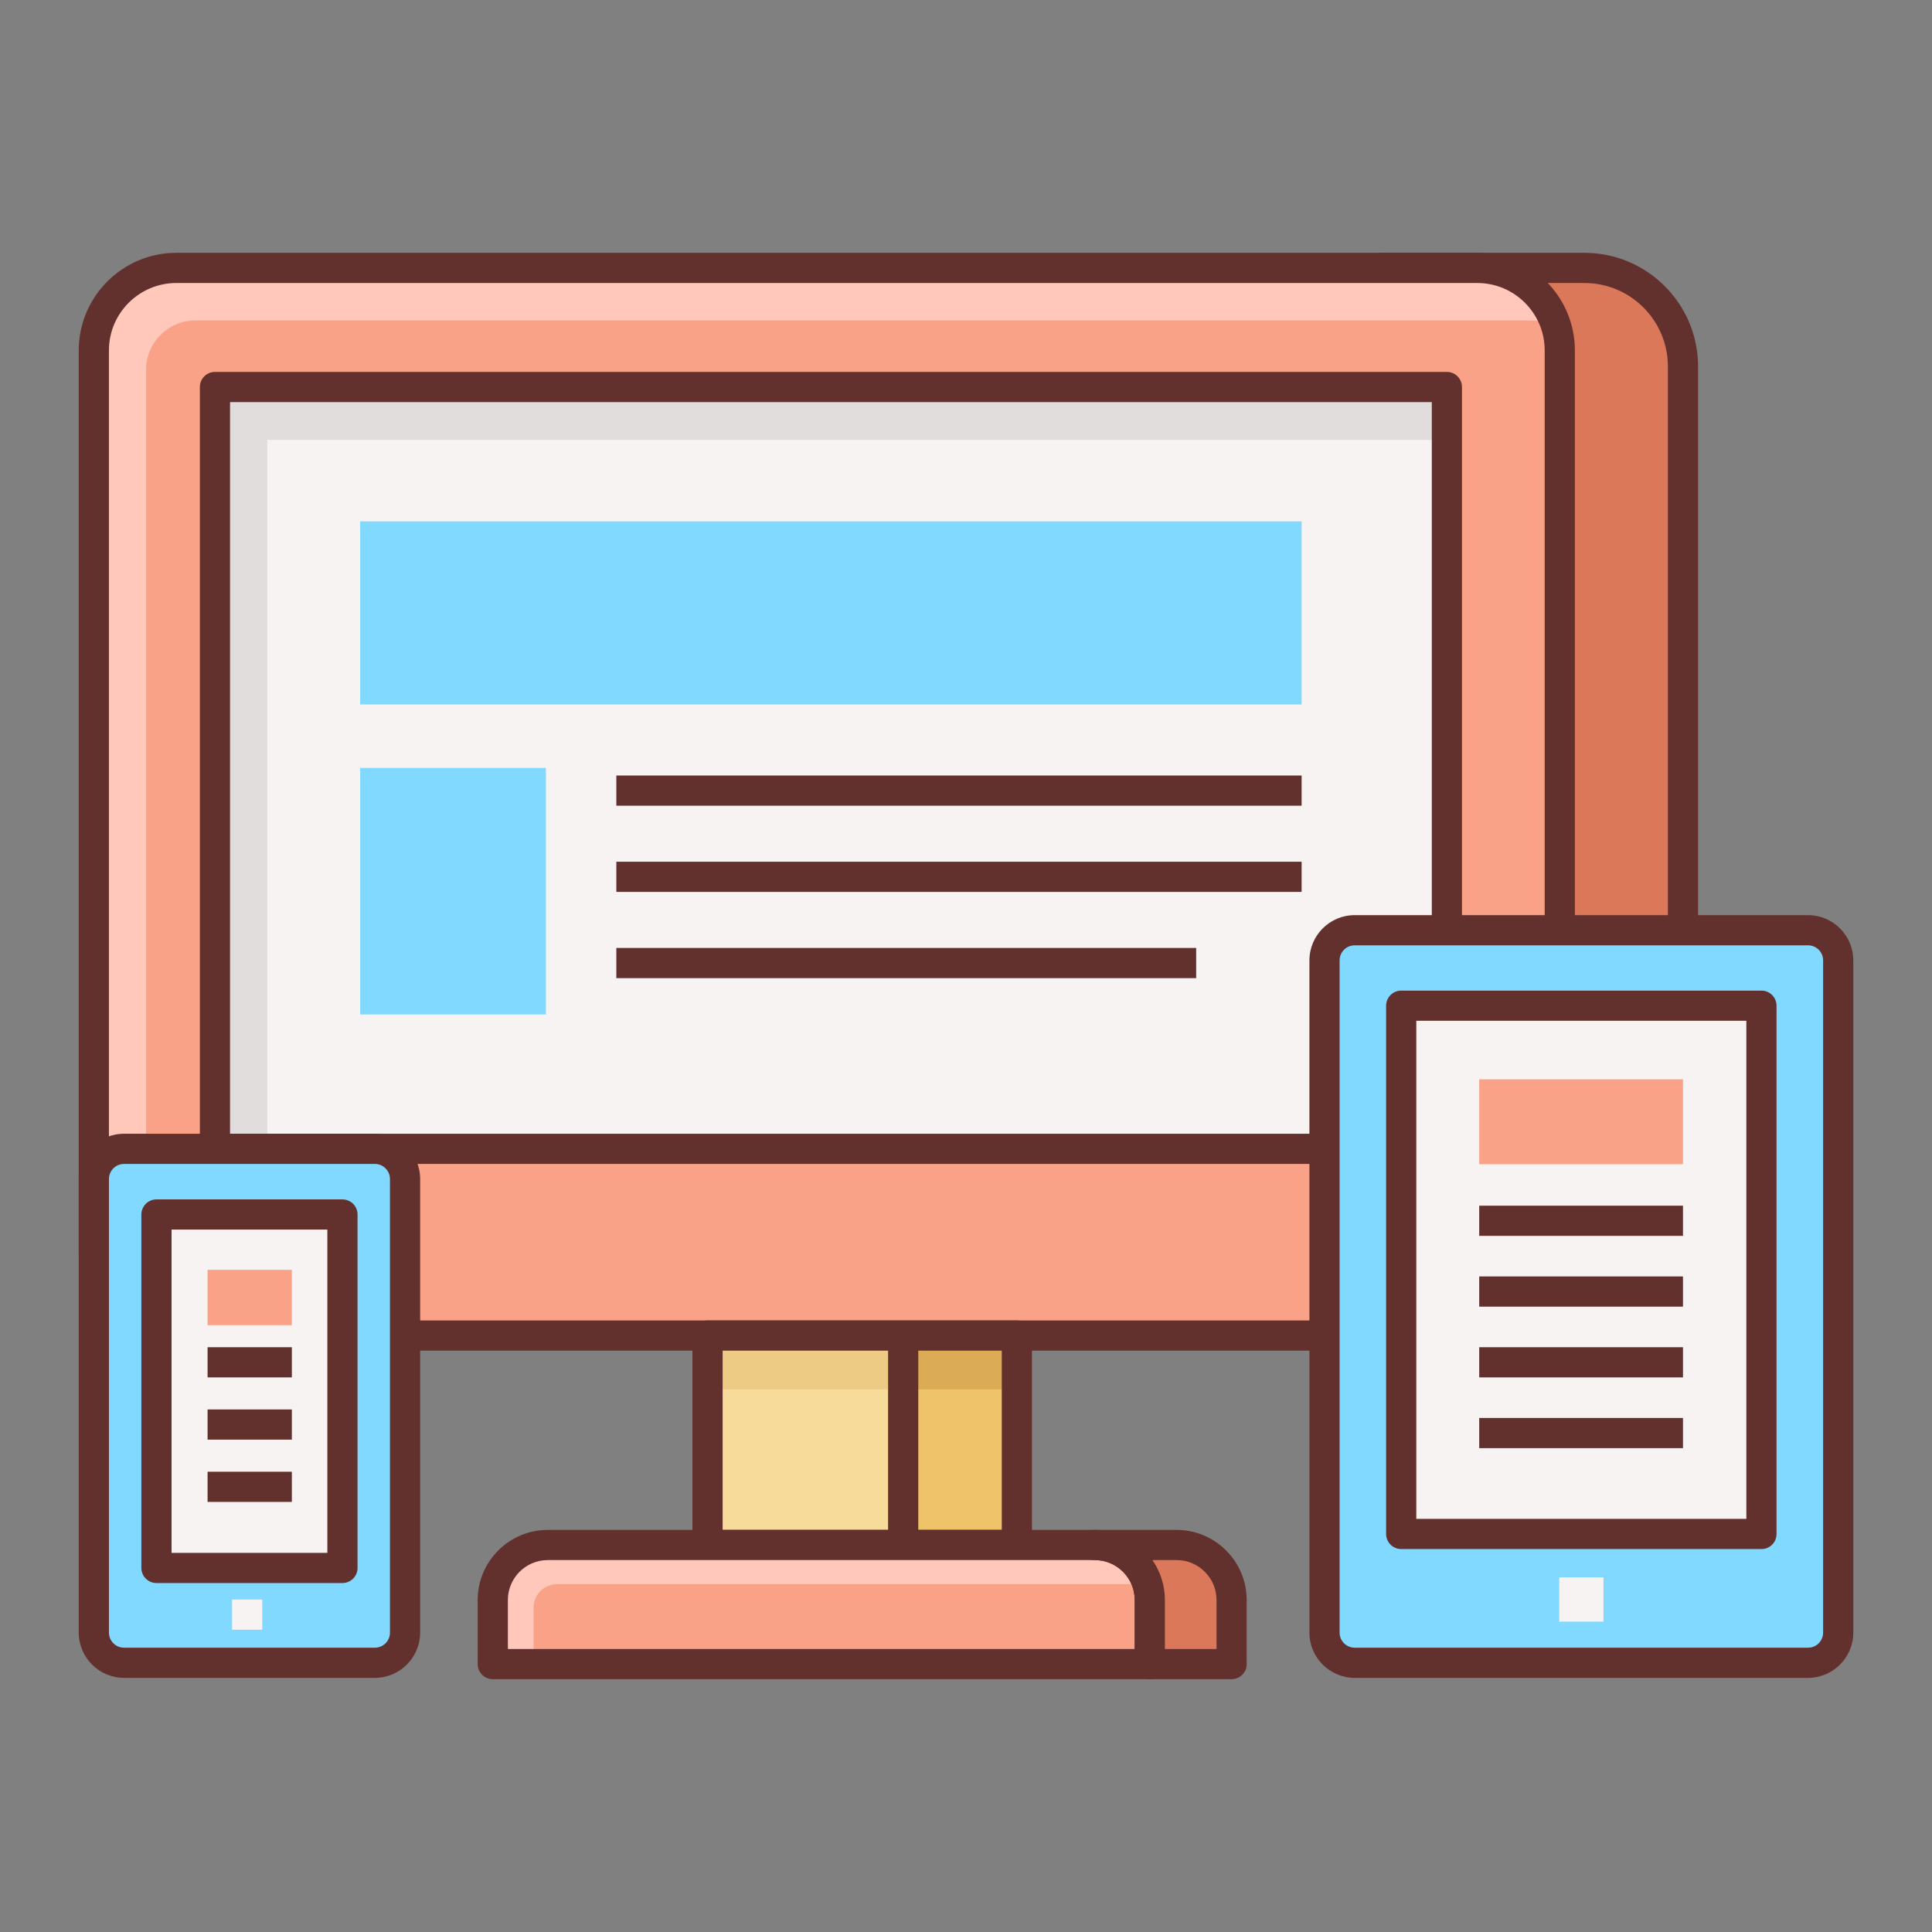 <?xml version="1.0" encoding="iso-8859-1"?>
<!-- Generator: Adobe Illustrator 22.0.1, SVG Export Plug-In . SVG Version: 6.00 Build 0)  -->
<svg version="1.1" id="Layer_1" xmlns="http://www.w3.org/2000/svg" xmlns:xlink="http://www.w3.org/1999/xlink" x="0px" y="0px"
	 viewBox="0 0 64 64" style="enable-background:new 0 0 64 64;" xml:space="preserve">
<rect x="0" y="0" width="64" height="64" fill="#808080" stroke="none"/>
<style type="text/css">
	.st0{fill:#F8F3F3;}
	.st1{fill:#63312D;}
	.st2{fill:#E1DDDD;}
	.st3{fill:#84DBFF;}
	.st4{fill:#CAF4FF;}
	.st5{fill:#52BADB;}
	.st6{fill:#F9DD9D;}
	.st7{fill:#FFEECF;}
	.st8{fill:#EFC36A;}
	.st9{fill:#F7A085;}
	.st10{fill:#82D9FF;}
	.st11{fill:#F7DB9B;}
	.st12{fill:#F9A287;}
	.st13{fill:#FFC8BB;}
	.st14{fill:#52B8D9;}
	.st15{fill:#DB785A;}
	.st16{fill:#EDCB85;}
	.st17{fill:#DBAB56;}
	.st18{fill:#D3A553;}
	.st19{fill:#FFFFFF;}
</style>
<g>
	<path class="st15" d="M52.486,8.875h-3.534c0.158,0.001,0.316,0.018,0.466,0.044c0.109,0.018,0.219,0.036,0.328,0.073
		c0.1,0.027,0.2,0.064,0.292,0.109c0.692,0.31,1.23,0.893,1.485,1.613c0.091,0.273,0.146,0.583,0.146,0.893v29.9
		c0,1.512-1.221,2.733-2.733,2.733h-3.228v0.002h6.78c1.803,0,3.265-1.462,3.265-3.265V12.139
		C55.751,10.336,54.289,8.875,52.486,8.875z"/>
	<path class="st1" d="M52.486,44.742h-6.779v-1h6.779c1.525,0,2.765-1.24,2.765-2.765V12.14c0-1.525-1.24-2.765-2.765-2.765h-6.779
		v-1h6.779c2.076,0,3.765,1.689,3.765,3.765v28.838C56.251,43.053,54.562,44.742,52.486,44.742z"/>
	<path class="st12" d="M51.522,10.713c-0.255-0.72-0.793-1.303-1.485-1.613c-0.091-0.046-0.191-0.082-0.292-0.109
		c-0.109-0.036-0.219-0.055-0.328-0.073c-0.155-0.027-0.319-0.046-0.483-0.046H5.842c-1.512,0-2.733,1.221-2.733,2.733v29.9
		c0,0.091,0.009,0.191,0.018,0.282c0.009,0.128,0.027,0.255,0.064,0.383c0.046,0.21,0.128,0.41,0.228,0.592
		c0.128,0.255,0.301,0.483,0.501,0.674c0.141,0.143,0.3,0.265,0.468,0.373c0.029,0.018,0.06,0.032,0.089,0.049
		c0.16,0.094,0.33,0.17,0.509,0.23c0.003,0.001,0.006,0.003,0.008,0.004c0,0,0-0.001,0-0.001c0.267,0.088,0.548,0.147,0.848,0.147
		h43.092c1.512,0,2.733-1.221,2.733-2.733v-29.9C51.668,11.297,51.613,10.987,51.522,10.713z"/>
	<path class="st13" d="M51.522,10.713c-0.255-0.064-0.574-0.1-0.847-0.1H6.48c-0.902,0-1.64,0.729-1.64,1.631v31.003
		c0,0.301,0.064,0.583,0.155,0.847c-0.41-0.128-0.783-0.355-1.075-0.656c-0.2-0.2-0.374-0.419-0.501-0.674
		c-0.1-0.182-0.173-0.383-0.228-0.592c-0.036-0.128-0.055-0.255-0.064-0.383c-0.009-0.091-0.018-0.191-0.018-0.282v-29.9
		c0-1.512,1.221-2.733,2.733-2.733h43.092c0.164,0,0.328,0.018,0.483,0.046c0.109,0.018,0.219,0.036,0.328,0.073
		c0.1,0.027,0.2,0.064,0.292,0.109C50.729,9.411,51.267,9.994,51.522,10.713z"/>
	<path class="st1" d="M48.937,44.742H5.841c-1.783,0-3.233-1.451-3.233-3.233V11.608c0-1.783,1.451-3.233,3.233-3.233h43.096
		c1.783,0,3.233,1.451,3.233,3.233v29.901C52.17,43.292,50.72,44.742,48.937,44.742z M5.841,9.375c-1.231,0-2.233,1.002-2.233,2.233
		v29.901c0,1.231,1.002,2.233,2.233,2.233h43.096c1.231,0,2.233-1.002,2.233-2.233V11.608c0-1.231-1.001-2.233-2.233-2.233H5.841z"
		/>
	<rect id="XMLID_6_" x="7.121" y="12.82" class="st0" width="40.808" height="25.237"/>
	<polygon class="st2" points="8.855,14.574 47.929,14.574 47.929,12.82 7.121,12.82 7.121,38.057 8.855,38.057 	"/>
	<path class="st1" d="M47.929,38.557H7.121c-0.276,0-0.5-0.224-0.5-0.5V12.82c0-0.276,0.224-0.5,0.5-0.5h40.809
		c0.276,0,0.5,0.224,0.5,0.5v25.237C48.429,38.333,48.206,38.557,47.929,38.557z M7.621,37.557h39.809V13.32H7.621V37.557z"/>
	<rect id="XMLID_4_" x="23.437" y="44.242" class="st11" width="10.247" height="6.937"/>
	<rect id="XMLID_3_" x="23.437" y="44.242" class="st16" width="10.247" height="1.781"/>
	<rect x="29.916" y="44.245" class="st8" width="3.772" height="6.932"/>
	<rect x="29.916" y="44.245" class="st17" width="3.772" height="1.781"/>
	<path class="st1" d="M33.685,51.68H23.438c-0.276,0-0.5-0.224-0.5-0.5v-6.938c0-0.276,0.224-0.5,0.5-0.5h10.247
		c0.276,0,0.5,0.224,0.5,0.5v6.938C34.185,51.456,33.961,51.68,33.685,51.68z M23.938,50.68h9.247v-5.938h-9.247V50.68z"/>
	<rect x="29.419" y="44.242" class="st1" width="1" height="6.938"/>
	<path class="st12" d="M38.011,52.476c-0.155-0.519-0.528-0.929-1.011-1.148c-0.137-0.064-0.292-0.1-0.437-0.118
		c-0.1-0.018-0.191-0.027-0.292-0.027H18.15c-1.011,0-1.822,0.811-1.822,1.822v2.123h21.765v-2.123
		C38.093,52.822,38.066,52.64,38.011,52.476z"/>
	<path class="st13" d="M38.011,52.476H18.46c-0.437,0-0.784,0.346-0.784,0.774v1.877h-1.348v-2.123c0-1.011,0.811-1.822,1.822-1.822
		h18.121c0.1,0,0.191,0.009,0.292,0.027c0.146,0.018,0.301,0.055,0.437,0.118C37.483,51.546,37.856,51.956,38.011,52.476z"/>
	<path class="st1" d="M38.089,55.625H16.324c-0.276,0-0.5-0.224-0.5-0.5v-2.123c0-1.28,1.042-2.322,2.322-2.322h18.121
		c1.28,0,2.322,1.042,2.322,2.322v2.123C38.589,55.401,38.365,55.625,38.089,55.625z M16.824,54.625h20.765v-1.623
		c0-0.729-0.593-1.322-1.322-1.322H18.146c-0.729,0-1.322,0.593-1.322,1.322V54.625z"/>
	<path class="st15" d="M38.977,51.179h-2.71c1.006,0,1.822,0.816,1.822,1.822v2.123h2.71v-2.123
		C40.799,51.995,39.983,51.179,38.977,51.179z"/>
	<path class="st1" d="M40.799,55.625h-2.71c-0.276,0-0.5-0.224-0.5-0.5v-2.123c0-0.729-0.593-1.322-1.322-1.322
		c-0.276,0-0.5-0.224-0.5-0.5s0.224-0.5,0.5-0.5h2.709c1.28,0,2.322,1.042,2.322,2.322v2.123
		C41.299,55.401,41.075,55.625,40.799,55.625z M38.589,54.625h1.71v-1.623c0-0.729-0.593-1.322-1.322-1.322h-0.802
		c0.261,0.375,0.414,0.832,0.414,1.322V54.625z"/>
	<path class="st10" d="M59.892,55.082H44.876c-0.552,0-1-0.448-1-1V31.815c0-0.552,0.448-1,1-1h15.017c0.552,0,1,0.448,1,1v22.267
		C60.892,54.634,60.445,55.082,59.892,55.082z"/>
	<path class="st1" d="M59.893,55.582H44.876c-0.827,0-1.5-0.673-1.5-1.5V31.815c0-0.827,0.673-1.5,1.5-1.5h15.017
		c0.827,0,1.5,0.673,1.5,1.5v22.267C61.393,54.909,60.72,55.582,59.893,55.582z M44.876,31.315c-0.276,0-0.5,0.224-0.5,0.5v22.267
		c0,0.276,0.224,0.5,0.5,0.5h15.017c0.276,0,0.5-0.224,0.5-0.5V31.815c0-0.276-0.224-0.5-0.5-0.5H44.876z"/>
	<path class="st10" d="M12.417,55.082H4.109c-0.552,0-1-0.448-1-1V39.057c0-0.552,0.448-1,1-1h8.308c0.552,0,1,0.448,1,1v15.025
		C13.417,54.634,12.97,55.082,12.417,55.082z"/>
	<path class="st1" d="M12.417,55.582H4.109c-0.827,0-1.5-0.673-1.5-1.5V39.057c0-0.827,0.673-1.5,1.5-1.5h8.309
		c0.827,0,1.5,0.673,1.5,1.5v15.025C13.917,54.909,13.245,55.582,12.417,55.582z M4.109,38.557c-0.276,0-0.5,0.224-0.5,0.5v15.025
		c0,0.276,0.224,0.5,0.5,0.5h8.309c0.276,0,0.5-0.224,0.5-0.5V39.057c0-0.276-0.224-0.5-0.5-0.5H4.109z"/>
	<rect x="5.183" y="40.232" class="st0" width="6.161" height="11.708"/>
	<path class="st1" d="M11.344,52.44H5.183c-0.276,0-0.5-0.224-0.5-0.5V40.232c0-0.276,0.224-0.5,0.5-0.5h6.161
		c0.276,0,0.5,0.224,0.5,0.5V51.94C11.844,52.217,11.62,52.44,11.344,52.44z M5.683,51.44h5.161V40.732H5.683V51.44z"/>
	<rect x="46.418" y="33.315" class="st0" width="11.933" height="17.5"/>
	<path class="st1" d="M58.351,51.315H46.417c-0.276,0-0.5-0.224-0.5-0.5v-17.5c0-0.276,0.224-0.5,0.5-0.5h11.933
		c0.276,0,0.5,0.224,0.5,0.5v17.5C58.851,51.092,58.627,51.315,58.351,51.315z M46.917,50.315h10.933v-16.5H46.917V50.315z"/>
	<rect x="7.688" y="52.987" class="st0" width="1" height="1"/>
	<rect x="51.652" y="52.253" class="st0" width="1.465" height="1.465"/>
	<rect x="11.931" y="17.272" class="st10" width="31.188" height="6.063"/>
	<rect x="11.931" y="25.438" class="st10" width="6.153" height="8.167"/>
	<rect x="20.417" y="25.69" class="st1" width="22.701" height="1"/>
	<rect x="20.417" y="28.546" class="st1" width="22.701" height="1"/>
	<rect x="20.417" y="31.402" class="st1" width="19.208" height="1"/>
	<rect x="49.001" y="35.753" class="st12" width="6.75" height="2.813"/>
	<rect x="49.001" y="39.94" class="st1" width="6.75" height="1"/>
	<rect x="49.001" y="42.284" class="st1" width="6.75" height="1"/>
	<rect x="49.001" y="44.628" class="st1" width="6.75" height="1"/>
	<rect x="49.001" y="46.972" class="st1" width="6.75" height="1"/>
	<rect x="6.876" y="42.065" class="st12" width="2.792" height="1.833"/>
	<rect x="6.876" y="44.628" class="st1" width="2.792" height="1"/>
	<rect x="6.876" y="46.69" class="st1" width="2.792" height="1"/>
	<rect x="6.876" y="48.753" class="st1" width="2.792" height="1"/>
</g>
</svg>

